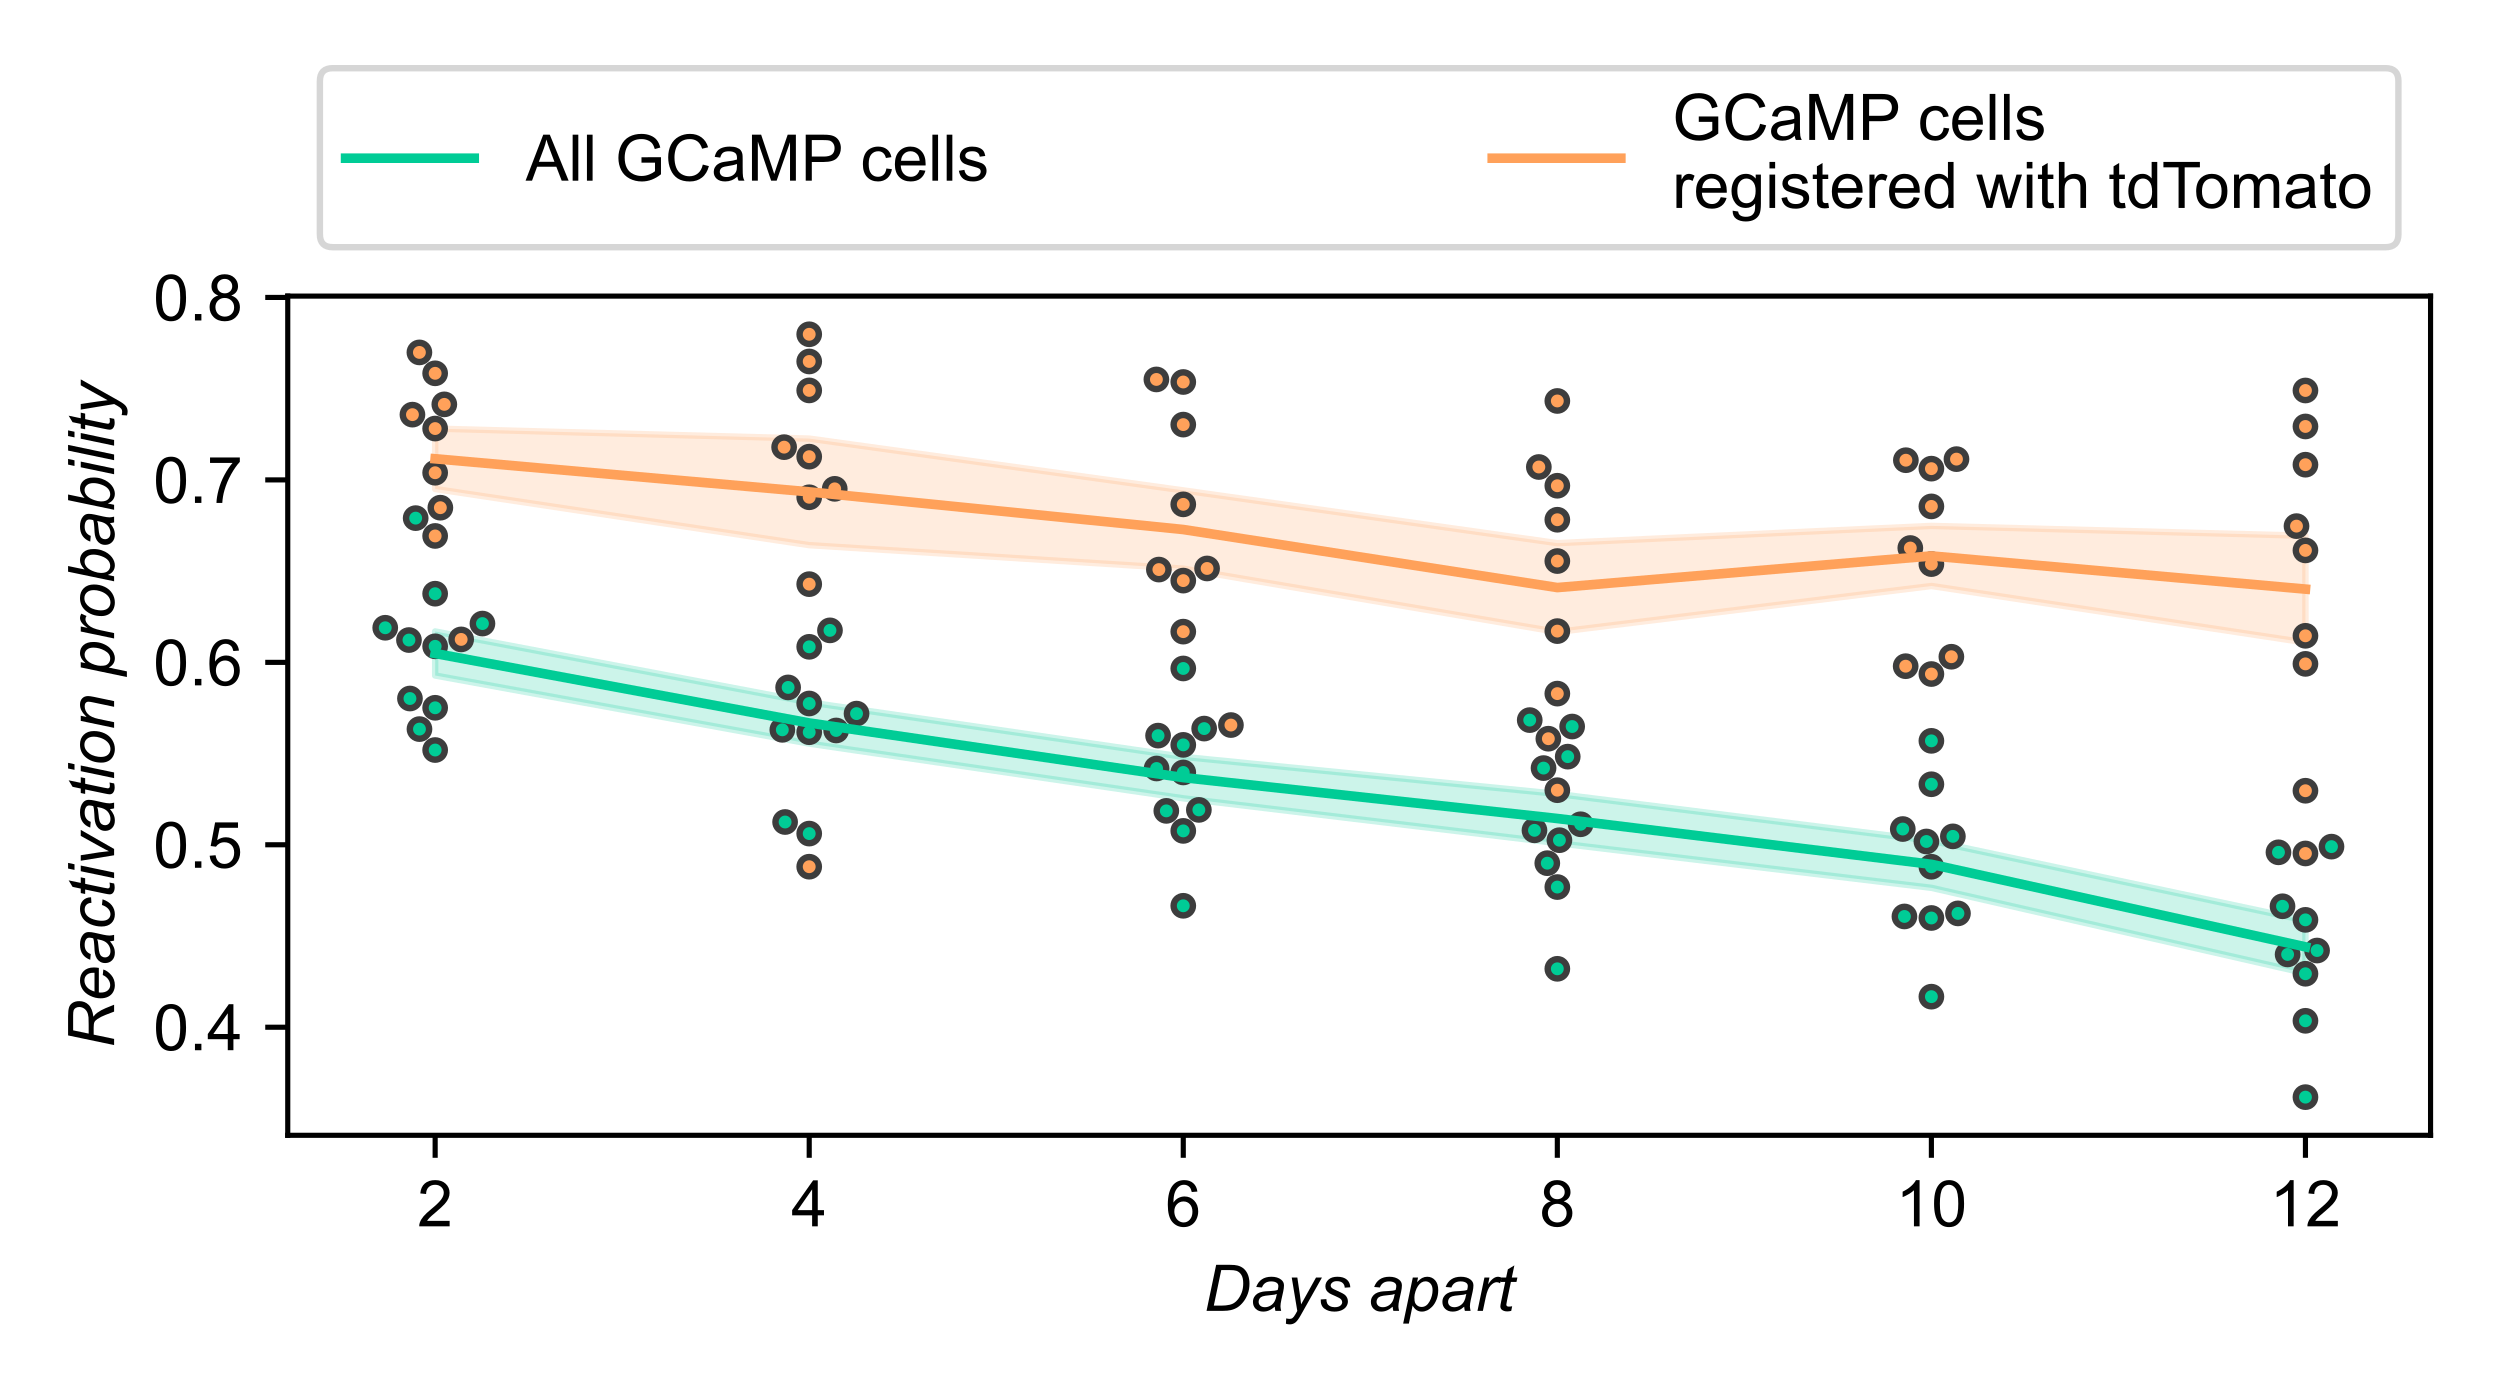 <!DOCTYPE svg PUBLIC "-//W3C//DTD SVG 1.1//EN" "http://www.w3.org/Graphics/SVG/1.1/DTD/svg11.dtd">
<!-- Created with matplotlib (https://matplotlib.org/) -->
<svg xmlns="http://www.w3.org/2000/svg" xmlns:xlink="http://www.w3.org/1999/xlink" height="216pt" version="1.1" viewBox="0 0 388.8 216" width="388.8pt">
 <defs>
  <style type="text/css">
*{stroke-linecap:butt;stroke-linejoin:round;}
  </style>
 </defs>
 <g id="figure_1">
  <g id="patch_1">
   <path d="M 0 216  L 388.8 216  L 388.8 0  L 0 0  z " style="fill:#ffffff;"/>
  </g>
  <g id="axes_1">
   <g id="patch_2">
    <path d="M 44.75 176.56  L 378 176.56  L 378 46.053  L 44.75 46.053  z " style="fill:#ffffff;"/>
   </g>
   <g id="PolyCollection_1">
    <defs>
     <path d="M 67.675 -117.795  L 67.675 -110.942  L 125.849 -100.351  L 184.022 -91.845  L 242.196 -84.879  L 300.37 -77.925  L 358.544 -64.637  L 358.544 -72.851  L 358.544 -72.851  L 300.37 -85.236  L 242.196 -92.529  L 184.022 -98.293  L 125.849 -106.771  L 67.675 -117.795  z " id="6e0f55bf" style="stroke:#00cc96;stroke-opacity:0.2;"/>
    </defs>
    <g clip-path="url(#pada225f381)">
     <use style="fill:#00cc96;fill-opacity:0.2;stroke:#00cc96;stroke-opacity:0.2;" x="0" xlink:href="#6e0f55bf" y="216"/>
    </g>
   </g>
   <g id="PolyCollection_2">
    <defs>
     <path d="M 67.675 -149.344  L 67.675 -139.954  L 125.849 -131.216  L 184.022 -127.561  L 242.196 -117.713  L 300.37 -124.867  L 358.544 -116.079  L 358.544 -132.682  L 358.544 -132.682  L 300.37 -134.213  L 242.196 -131.53  L 184.022 -139.736  L 125.849 -147.789  L 67.675 -149.344  z " id="90ccf302" style="stroke:#ffa15a;stroke-opacity:0.2;"/>
    </defs>
    <g clip-path="url(#pada225f381)">
     <use style="fill:#ffa15a;fill-opacity:0.2;stroke:#ffa15a;stroke-opacity:0.2;" x="0" xlink:href="#90ccf302" y="216"/>
    </g>
   </g>
   <g id="matplotlib.axis_1">
    <g id="xtick_1">
     <g id="line2d_1">
      <defs>
       <path d="M 0 0  L 0 3.5  " id="d041ea4b" style="stroke:#000000;stroke-width:0.8;"/>
      </defs>
      <g>
       <use style="stroke:#000000;stroke-width:0.8;" x="67.675" xlink:href="#d041ea4b" y="176.56"/>
      </g>
     </g>
     <g id="text_1">
      <!-- 2 -->
      <defs>
       <path d="M 50.344 8.453  L 50.344 0  L 3.031 0  Q 2.938 3.172 4.047 6.109  Q 5.859 10.938 9.828 15.625  Q 13.812 20.312 21.344 26.469  Q 33.016 36.031 37.109 41.625  Q 41.219 47.219 41.219 52.203  Q 41.219 57.422 37.469 61  Q 33.734 64.594 27.734 64.594  Q 21.391 64.594 17.578 60.781  Q 13.766 56.984 13.719 50.25  L 4.688 51.172  Q 5.609 61.281 11.656 66.578  Q 17.719 71.875 27.938 71.875  Q 38.234 71.875 44.234 66.156  Q 50.25 60.453 50.25 52  Q 50.25 47.703 48.484 43.547  Q 46.734 39.406 42.656 34.812  Q 38.578 30.219 29.109 22.219  Q 21.188 15.578 18.938 13.203  Q 16.703 10.844 15.234 8.453  z " id="c91b499b"/>
      </defs>
      <g transform="translate(64.894 190.718)scale(0.1 -0.1)">
       <use xlink:href="#c91b499b"/>
      </g>
     </g>
    </g>
    <g id="xtick_2">
     <g id="line2d_2">
      <g>
       <use style="stroke:#000000;stroke-width:0.8;" x="125.849" xlink:href="#d041ea4b" y="176.56"/>
      </g>
     </g>
     <g id="text_2">
      <!-- 4 -->
      <defs>
       <path d="M 32.328 0  L 32.328 17.141  L 1.266 17.141  L 1.266 25.203  L 33.938 71.578  L 41.109 71.578  L 41.109 25.203  L 50.781 25.203  L 50.781 17.141  L 41.109 17.141  L 41.109 0  z M 32.328 25.203  L 32.328 57.469  L 9.906 25.203  z " id="59bdaf9d"/>
      </defs>
      <g transform="translate(123.068 190.718)scale(0.1 -0.1)">
       <use xlink:href="#59bdaf9d"/>
      </g>
     </g>
    </g>
    <g id="xtick_3">
     <g id="line2d_3">
      <g>
       <use style="stroke:#000000;stroke-width:0.8;" x="184.022" xlink:href="#d041ea4b" y="176.56"/>
      </g>
     </g>
     <g id="text_3">
      <!-- 6 -->
      <defs>
       <path d="M 49.75 54.047  L 41.016 53.375  Q 39.844 58.547 37.703 60.891  Q 34.125 64.656 28.906 64.656  Q 24.703 64.656 21.531 62.312  Q 17.391 59.281 14.984 53.469  Q 12.594 47.656 12.5 36.922  Q 15.672 41.75 20.266 44.094  Q 24.859 46.438 29.891 46.438  Q 38.672 46.438 44.844 39.969  Q 51.031 33.5 51.031 23.25  Q 51.031 16.5 48.125 10.719  Q 45.219 4.938 40.141 1.859  Q 35.062 -1.219 28.609 -1.219  Q 17.625 -1.219 10.688 6.859  Q 3.766 14.938 3.766 33.5  Q 3.766 54.25 11.422 63.672  Q 18.109 71.875 29.438 71.875  Q 37.891 71.875 43.281 67.141  Q 48.688 62.406 49.75 54.047  z M 13.875 23.188  Q 13.875 18.656 15.797 14.5  Q 17.719 10.359 21.188 8.172  Q 24.656 6 28.469 6  Q 34.031 6 38.031 10.484  Q 42.047 14.984 42.047 22.703  Q 42.047 30.125 38.078 34.391  Q 34.125 38.672 28.125 38.672  Q 22.172 38.672 18.016 34.391  Q 13.875 30.125 13.875 23.188  z " id="6a9bf174"/>
      </defs>
      <g transform="translate(181.242 190.718)scale(0.1 -0.1)">
       <use xlink:href="#6a9bf174"/>
      </g>
     </g>
    </g>
    <g id="xtick_4">
     <g id="line2d_4">
      <g>
       <use style="stroke:#000000;stroke-width:0.8;" x="242.196" xlink:href="#d041ea4b" y="176.56"/>
      </g>
     </g>
     <g id="text_4">
      <!-- 8 -->
      <defs>
       <path d="M 17.672 38.812  Q 12.203 40.828 9.562 44.531  Q 6.938 48.25 6.938 53.422  Q 6.938 61.234 12.547 66.547  Q 18.172 71.875 27.484 71.875  Q 36.859 71.875 42.578 66.422  Q 48.297 60.984 48.297 53.172  Q 48.297 48.188 45.672 44.5  Q 43.062 40.828 37.75 38.812  Q 44.344 36.672 47.781 31.875  Q 51.219 27.094 51.219 20.453  Q 51.219 11.281 44.719 5.031  Q 38.234 -1.219 27.641 -1.219  Q 17.047 -1.219 10.547 5.047  Q 4.047 11.328 4.047 20.703  Q 4.047 27.688 7.594 32.391  Q 11.141 37.109 17.672 38.812  z M 15.922 53.719  Q 15.922 48.641 19.188 45.406  Q 22.469 42.188 27.688 42.188  Q 32.766 42.188 36.016 45.375  Q 39.266 48.578 39.266 53.219  Q 39.266 58.062 35.906 61.359  Q 32.562 64.656 27.594 64.656  Q 22.562 64.656 19.234 61.422  Q 15.922 58.203 15.922 53.719  z M 13.094 20.656  Q 13.094 16.891 14.875 13.375  Q 16.656 9.859 20.172 7.922  Q 23.688 6 27.734 6  Q 34.031 6 38.125 10.047  Q 42.234 14.109 42.234 20.359  Q 42.234 26.703 38.016 30.859  Q 33.797 35.016 27.438 35.016  Q 21.234 35.016 17.156 30.906  Q 13.094 26.812 13.094 20.656  z " id="7d558130"/>
      </defs>
      <g transform="translate(239.416 190.718)scale(0.1 -0.1)">
       <use xlink:href="#7d558130"/>
      </g>
     </g>
    </g>
    <g id="xtick_5">
     <g id="line2d_5">
      <g>
       <use style="stroke:#000000;stroke-width:0.8;" x="300.37" xlink:href="#d041ea4b" y="176.56"/>
      </g>
     </g>
     <g id="text_5">
      <!-- 10 -->
      <defs>
       <path d="M 37.25 0  L 28.469 0  L 28.469 56  Q 25.297 52.984 20.141 49.953  Q 14.984 46.922 10.891 45.406  L 10.891 53.906  Q 18.266 57.375 23.781 62.297  Q 29.297 67.234 31.594 71.875  L 37.25 71.875  z " id="ad480b89"/>
       <path d="M 4.156 35.297  Q 4.156 48 6.766 55.734  Q 9.375 63.484 14.516 67.672  Q 19.672 71.875 27.484 71.875  Q 33.25 71.875 37.594 69.547  Q 41.938 67.234 44.766 62.859  Q 47.609 58.5 49.219 52.219  Q 50.828 45.953 50.828 35.297  Q 50.828 22.703 48.234 14.969  Q 45.656 7.234 40.5 3  Q 35.359 -1.219 27.484 -1.219  Q 17.141 -1.219 11.234 6.203  Q 4.156 15.141 4.156 35.297  z M 13.188 35.297  Q 13.188 17.672 17.312 11.828  Q 21.438 6 27.484 6  Q 33.547 6 37.672 11.859  Q 41.797 17.719 41.797 35.297  Q 41.797 52.984 37.672 58.781  Q 33.547 64.594 27.391 64.594  Q 21.344 64.594 17.719 59.469  Q 13.188 52.938 13.188 35.297  z " id="81b65e5f"/>
      </defs>
      <g transform="translate(294.809 190.718)scale(0.1 -0.1)">
       <use xlink:href="#ad480b89"/>
       <use x="55.615" xlink:href="#81b65e5f"/>
      </g>
     </g>
    </g>
    <g id="xtick_6">
     <g id="line2d_6">
      <g>
       <use style="stroke:#000000;stroke-width:0.8;" x="358.544" xlink:href="#d041ea4b" y="176.56"/>
      </g>
     </g>
     <g id="text_6">
      <!-- 12 -->
      <g transform="translate(352.983 190.718)scale(0.1 -0.1)">
       <use xlink:href="#ad480b89"/>
       <use x="55.615" xlink:href="#c91b499b"/>
      </g>
     </g>
    </g>
    <g id="text_7">
     <!-- Days apart -->
     <defs>
      <path d="M 4.438 0  L 19.391 71.578  L 40.969 71.578  Q 48.734 71.578 52.828 70.453  Q 58.688 68.953 62.844 65.062  Q 67 61.188 69.094 55.375  Q 71.188 49.562 71.188 42.328  Q 71.188 33.688 68.578 26.578  Q 65.969 19.484 61.734 14.078  Q 57.516 8.688 52.906 5.641  Q 48.297 2.594 42 1.125  Q 37.203 0 30.219 0  z M 15.719 8.109  L 27.047 8.109  Q 34.719 8.109 40.672 9.516  Q 44.391 10.406 47.016 12.109  Q 50.484 14.312 53.328 17.922  Q 57.031 22.703 59.25 28.828  Q 61.469 34.969 61.469 42.781  Q 61.469 51.469 58.438 56.125  Q 55.422 60.797 50.734 62.312  Q 47.266 63.422 39.938 63.422  L 27.297 63.422  z " id="4f7ab99f"/>
      <path d="M 38.281 6.453  Q 33.688 2.484 29.438 0.656  Q 25.203 -1.172 20.359 -1.172  Q 13.188 -1.172 8.781 3.047  Q 4.391 7.281 4.391 13.875  Q 4.391 18.219 6.359 21.562  Q 8.344 24.906 11.609 26.922  Q 14.891 28.953 19.625 29.828  Q 22.609 30.422 30.938 30.766  Q 39.266 31.109 42.875 32.516  Q 43.891 36.141 43.891 38.531  Q 43.891 41.609 41.656 43.359  Q 38.578 45.797 32.672 45.797  Q 27.094 45.797 23.547 43.328  Q 20.016 40.875 18.406 36.328  L 9.469 37.109  Q 12.203 44.828 18.141 48.922  Q 24.078 53.031 33.109 53.031  Q 42.719 53.031 48.344 48.438  Q 52.641 45.016 52.641 39.547  Q 52.641 35.406 51.422 29.938  L 48.531 17.047  Q 47.172 10.891 47.172 7.031  Q 47.172 4.594 48.25 0  L 39.312 0  Q 38.578 2.547 38.281 6.453  z M 41.547 26.266  Q 39.703 25.531 37.578 25.141  Q 35.453 24.75 30.469 24.312  Q 22.75 23.641 19.578 22.578  Q 16.406 21.531 14.797 19.234  Q 13.188 16.938 13.188 14.156  Q 13.188 10.453 15.75 8.062  Q 18.312 5.672 23.047 5.672  Q 27.438 5.672 31.484 7.984  Q 35.547 10.297 37.891 14.453  Q 40.234 18.609 41.547 26.266  z " id="60b7a6a8"/>
      <path d="M 0 -20.016  L 0.531 -11.719  Q 3.266 -12.5 5.859 -12.5  Q 8.547 -12.5 10.203 -11.281  Q 12.359 -9.672 14.891 -5.219  L 17.719 -0.141  L 9.078 51.859  L 17.781 51.859  L 21.688 25.641  Q 22.859 17.875 23.688 10.109  L 46.875 51.859  L 56.109 51.859  L 23.047 -6.891  Q 18.266 -15.484 14.547 -18.266  Q 10.844 -21.047 6 -21.047  Q 2.938 -21.047 0 -20.016  z " id="3f0b69bf"/>
      <path d="M 4.156 17.719  L 12.984 18.266  Q 12.984 14.453 14.156 11.766  Q 15.328 9.078 18.469 7.375  Q 21.625 5.672 25.828 5.672  Q 31.688 5.672 34.609 8.016  Q 37.547 10.359 37.547 13.531  Q 37.547 15.828 35.797 17.875  Q 33.984 19.922 26.969 22.922  Q 19.969 25.922 18.016 27.156  Q 14.75 29.156 13.078 31.859  Q 11.422 34.578 11.422 38.094  Q 11.422 44.234 16.297 48.625  Q 21.188 53.031 29.984 53.031  Q 39.75 53.031 44.844 48.516  Q 49.953 44 50.141 36.625  L 41.5 36.031  Q 41.312 40.719 38.188 43.453  Q 35.062 46.188 29.344 46.188  Q 24.75 46.188 22.203 44.094  Q 19.672 42 19.672 39.547  Q 19.672 37.109 21.875 35.25  Q 23.344 33.984 29.438 31.344  Q 39.594 26.953 42.234 24.422  Q 46.438 20.359 46.438 14.547  Q 46.438 10.688 44.062 6.969  Q 41.703 3.266 36.844 1.047  Q 31.984 -1.172 25.391 -1.172  Q 16.406 -1.172 10.109 3.266  Q 3.812 7.719 4.156 17.719  z " id="9ba970ad"/>
      <path id="b33a6a78"/>
      <path d="M -1.031 -19.875  L 13.969 51.859  L 22.125 51.859  L 20.609 44.625  Q 25.141 49.359 28.734 51.188  Q 32.328 53.031 36.328 53.031  Q 43.75 53.031 48.625 47.625  Q 53.516 42.234 53.516 32.172  Q 53.516 24.078 50.828 17.406  Q 48.141 10.75 44.234 6.688  Q 40.328 2.641 36.328 0.734  Q 32.328 -1.172 28.125 -1.172  Q 18.797 -1.172 13.672 8.297  L 7.812 -19.875  z M 16.453 21.188  Q 16.453 15.375 17.281 13.141  Q 18.5 9.969 21.281 8.016  Q 24.078 6.062 27.734 6.062  Q 35.359 6.062 40.047 14.625  Q 44.734 23.188 44.734 32.125  Q 44.734 38.719 41.578 42.312  Q 38.422 45.906 33.734 45.906  Q 30.375 45.906 27.484 44.109  Q 24.609 42.328 22.141 38.781  Q 19.672 35.25 18.062 30.125  Q 16.453 25 16.453 21.188  z " id="7d359d5d"/>
      <path d="M 3.328 0  L 14.156 51.859  L 21.969 51.859  L 19.781 41.266  Q 23.781 47.266 27.609 50.141  Q 31.453 53.031 35.453 53.031  Q 38.094 53.031 41.938 51.125  L 38.328 42.922  Q 36.031 44.578 33.297 44.578  Q 28.656 44.578 23.766 39.406  Q 18.891 34.234 16.109 20.797  L 11.719 0  z " id="e3731dda"/>
      <path d="M 23.969 7.172  L 22.516 -0.047  Q 19.344 -0.875 16.359 -0.875  Q 11.078 -0.875 7.953 1.703  Q 5.609 3.656 5.609 7.031  Q 5.609 8.734 6.891 14.891  L 13.188 45.016  L 6.203 45.016  L 7.625 51.859  L 14.594 51.859  L 17.281 64.594  L 27.391 70.703  L 23.438 51.859  L 32.125 51.859  L 30.672 45.016  L 22.016 45.016  L 16.016 16.359  Q 14.891 10.891 14.891 9.812  Q 14.891 8.25 15.797 7.422  Q 16.703 6.594 18.75 6.594  Q 21.688 6.594 23.969 7.172  z " id="01030cf4"/>
     </defs>
     <g transform="translate(187.199 203.863)scale(0.1 -0.1)">
      <use xlink:href="#4f7ab99f"/>
      <use x="72.217" xlink:href="#60b7a6a8"/>
      <use x="127.832" xlink:href="#3f0b69bf"/>
      <use x="177.832" xlink:href="#9ba970ad"/>
      <use x="227.832" xlink:href="#b33a6a78"/>
      <use x="255.615" xlink:href="#60b7a6a8"/>
      <use x="311.23" xlink:href="#7d359d5d"/>
      <use x="366.846" xlink:href="#60b7a6a8"/>
      <use x="422.461" xlink:href="#e3731dda"/>
      <use x="455.762" xlink:href="#01030cf4"/>
     </g>
    </g>
   </g>
   <g id="matplotlib.axis_2">
    <g id="ytick_1">
     <g id="line2d_7">
      <defs>
       <path d="M 0 0  L -3.5 0  " id="70f9d1fc" style="stroke:#000000;stroke-width:0.8;"/>
      </defs>
      <g>
       <use style="stroke:#000000;stroke-width:0.8;" x="44.75" xlink:href="#70f9d1fc" y="159.752"/>
      </g>
     </g>
     <g id="text_8">
      <!-- 0.4 -->
      <defs>
       <path d="M 9.078 0  L 9.078 10.016  L 19.094 10.016  L 19.094 0  z " id="1177b85d"/>
      </defs>
      <g transform="translate(23.85 163.331)scale(0.1 -0.1)">
       <use xlink:href="#81b65e5f"/>
       <use x="55.615" xlink:href="#1177b85d"/>
       <use x="83.398" xlink:href="#59bdaf9d"/>
      </g>
     </g>
    </g>
    <g id="ytick_2">
     <g id="line2d_8">
      <g>
       <use style="stroke:#000000;stroke-width:0.8;" x="44.75" xlink:href="#70f9d1fc" y="131.379"/>
      </g>
     </g>
     <g id="text_9">
      <!-- 0.5 -->
      <defs>
       <path d="M 4.156 18.75  L 13.375 19.531  Q 14.406 12.797 18.141 9.391  Q 21.875 6 27.156 6  Q 33.5 6 37.891 10.781  Q 42.281 15.578 42.281 23.484  Q 42.281 31 38.062 35.344  Q 33.844 39.703 27 39.703  Q 22.75 39.703 19.328 37.766  Q 15.922 35.844 13.969 32.766  L 5.719 33.844  L 12.641 70.609  L 48.25 70.609  L 48.25 62.203  L 19.672 62.203  L 15.828 42.969  Q 22.266 47.469 29.344 47.469  Q 38.719 47.469 45.156 40.969  Q 51.609 34.469 51.609 24.266  Q 51.609 14.547 45.953 7.469  Q 39.062 -1.219 27.156 -1.219  Q 17.391 -1.219 11.203 4.25  Q 5.031 9.719 4.156 18.75  z " id="9ecc2163"/>
      </defs>
      <g transform="translate(23.85 134.958)scale(0.1 -0.1)">
       <use xlink:href="#81b65e5f"/>
       <use x="55.615" xlink:href="#1177b85d"/>
       <use x="83.398" xlink:href="#9ecc2163"/>
      </g>
     </g>
    </g>
    <g id="ytick_3">
     <g id="line2d_9">
      <g>
       <use style="stroke:#000000;stroke-width:0.8;" x="44.75" xlink:href="#70f9d1fc" y="103.007"/>
      </g>
     </g>
     <g id="text_10">
      <!-- 0.6 -->
      <g transform="translate(23.85 106.586)scale(0.1 -0.1)">
       <use xlink:href="#81b65e5f"/>
       <use x="55.615" xlink:href="#1177b85d"/>
       <use x="83.398" xlink:href="#6a9bf174"/>
      </g>
     </g>
    </g>
    <g id="ytick_4">
     <g id="line2d_10">
      <g>
       <use style="stroke:#000000;stroke-width:0.8;" x="44.75" xlink:href="#70f9d1fc" y="74.634"/>
      </g>
     </g>
     <g id="text_11">
      <!-- 0.7 -->
      <defs>
       <path d="M 4.734 62.203  L 4.734 70.656  L 51.078 70.656  L 51.078 63.812  Q 44.234 56.547 37.516 44.484  Q 30.812 32.422 27.156 19.672  Q 24.516 10.688 23.781 0  L 14.75 0  Q 14.891 8.453 18.062 20.406  Q 21.234 32.375 27.172 43.484  Q 33.109 54.594 39.797 62.203  z " id="57eeb41f"/>
      </defs>
      <g transform="translate(23.85 78.213)scale(0.1 -0.1)">
       <use xlink:href="#81b65e5f"/>
       <use x="55.615" xlink:href="#1177b85d"/>
       <use x="83.398" xlink:href="#57eeb41f"/>
      </g>
     </g>
    </g>
    <g id="ytick_5">
     <g id="line2d_11">
      <g>
       <use style="stroke:#000000;stroke-width:0.8;" x="44.75" xlink:href="#70f9d1fc" y="46.261"/>
      </g>
     </g>
     <g id="text_12">
      <!-- 0.8 -->
      <g transform="translate(23.85 49.84)scale(0.1 -0.1)">
       <use xlink:href="#81b65e5f"/>
       <use x="55.615" xlink:href="#1177b85d"/>
       <use x="83.398" xlink:href="#7d558130"/>
      </g>
     </g>
    </g>
    <g id="text_13">
     <!-- Reactivation probability -->
     <defs>
      <path d="M 4.688 0  L 19.672 71.578  L 49.703 71.578  Q 58.594 71.578 63.188 70.094  Q 67.781 68.609 70.391 64.5  Q 73 60.406 73 54.156  Q 73 45.406 67.281 39.641  Q 61.578 33.891 48.828 32.172  Q 52.734 29.297 54.734 26.516  Q 59.234 20.219 61.969 13.484  L 67.438 0  L 56.734 0  L 51.609 13.328  Q 48.828 20.562 45.266 25.828  Q 42.828 29.5 40.281 30.641  Q 37.75 31.781 32.031 31.781  L 20.906 31.781  L 14.266 0  z M 22.516 39.547  L 35.75 39.547  Q 44.922 39.547 47.703 39.797  Q 53.125 40.328 56.594 42.234  Q 60.062 44.141 61.969 47.359  Q 63.875 50.594 63.875 54.297  Q 63.875 57.422 62.453 59.734  Q 61.031 62.062 58.734 62.891  Q 56.453 63.719 50.922 63.719  L 27.594 63.719  z " id="0d16e692"/>
      <path d="M 41.406 17.625  L 50 16.75  Q 48.141 10.359 41.469 4.594  Q 34.812 -1.172 25.594 -1.172  Q 19.828 -1.172 15.016 1.484  Q 10.203 4.156 7.688 9.234  Q 5.172 14.312 5.172 20.797  Q 5.172 29.297 9.094 37.281  Q 13.031 45.266 19.281 49.141  Q 25.531 53.031 32.812 53.031  Q 42.094 53.031 47.625 47.266  Q 53.172 41.5 53.172 31.547  Q 53.172 27.734 52.484 23.734  L 14.312 23.734  Q 14.109 22.219 14.109 21  Q 14.109 13.719 17.453 9.891  Q 20.797 6.062 25.641 6.062  Q 30.172 6.062 34.562 9.031  Q 38.969 12.016 41.406 17.625  z M 15.719 30.469  L 44.828 30.469  Q 44.875 31.844 44.875 32.422  Q 44.875 39.062 41.547 42.594  Q 38.234 46.141 33.016 46.141  Q 27.344 46.141 22.672 42.234  Q 18.016 38.328 15.719 30.469  z " id="18f67ed3"/>
      <path d="M 39.109 18.891  L 47.953 17.969  Q 44.625 8.25 38.5 3.531  Q 32.375 -1.172 24.562 -1.172  Q 16.109 -1.172 10.859 4.297  Q 5.609 9.766 5.609 19.578  Q 5.609 28.078 8.984 36.281  Q 12.359 44.484 18.625 48.75  Q 24.906 53.031 32.953 53.031  Q 41.312 53.031 46.188 48.312  Q 51.078 43.609 51.078 35.844  L 42.391 35.25  Q 42.328 40.188 39.516 42.969  Q 36.719 45.75 32.125 45.75  Q 26.812 45.75 22.906 42.375  Q 19 39.016 16.766 32.156  Q 14.547 25.297 14.547 18.953  Q 14.547 12.312 17.469 8.984  Q 20.406 5.672 24.703 5.672  Q 29 5.672 32.922 8.938  Q 36.859 12.203 39.109 18.891  z " id="8878bbb9"/>
      <path d="M 15.875 61.578  L 17.969 71.578  L 26.766 71.578  L 24.656 61.578  z M 2.984 0  L 13.812 51.859  L 22.656 51.859  L 11.812 0  z " id="df114d74"/>
      <path d="M 16.406 0  L 7.906 51.859  L 16.5 51.859  L 20.953 23.297  Q 21.688 18.609 22.75 8.016  Q 25.297 13.531 29.25 20.656  L 46.578 51.859  L 55.906 51.859  L 26.219 0  z " id="180295a5"/>
      <path d="M 4.891 19.672  Q 4.891 34.859 13.812 44.828  Q 21.188 53.031 33.156 53.031  Q 42.531 53.031 48.266 47.172  Q 54 41.312 54 31.344  Q 54 22.406 50.391 14.719  Q 46.781 7.031 40.109 2.922  Q 33.453 -1.172 26.078 -1.172  Q 20.016 -1.172 15.062 1.406  Q 10.109 4 7.5 8.734  Q 4.891 13.484 4.891 19.672  z M 13.719 20.562  Q 13.719 13.234 17.234 9.453  Q 20.75 5.672 26.172 5.672  Q 29 5.672 31.781 6.812  Q 34.578 7.953 36.969 10.297  Q 39.359 12.641 41.031 15.641  Q 42.719 18.656 43.75 22.125  Q 45.266 26.953 45.266 31.391  Q 45.266 38.422 41.719 42.297  Q 38.188 46.188 32.812 46.188  Q 28.656 46.188 25.234 44.203  Q 21.828 42.234 19.062 38.422  Q 16.312 34.625 15.016 29.562  Q 13.719 24.516 13.719 20.562  z " id="bb2620e0"/>
      <path d="M 3.328 0  L 14.156 51.859  L 22.172 51.859  L 20.266 42.828  Q 25.484 48.141 30.031 50.578  Q 34.578 53.031 39.312 53.031  Q 45.609 53.031 49.188 49.609  Q 52.781 46.188 52.781 40.484  Q 52.781 37.594 51.516 31.391  L 44.922 0  L 36.078 0  L 42.969 32.859  Q 44 37.641 44 39.938  Q 44 42.531 42.219 44.141  Q 40.438 45.75 37.062 45.75  Q 30.281 45.75 24.969 40.859  Q 19.672 35.984 17.188 24.125  L 12.156 0  z " id="5427bab3"/>
      <path d="M 3.328 0  L 18.266 71.578  L 27.094 71.578  L 21.781 46  Q 25.984 49.859 29.391 51.438  Q 32.812 53.031 36.531 53.031  Q 43.797 53.031 48.656 47.609  Q 53.516 42.188 53.516 31.844  Q 53.516 24.953 51.562 19.234  Q 49.609 13.531 46.719 9.641  Q 43.844 5.766 40.766 3.438  Q 37.703 1.125 34.469 -0.016  Q 31.25 -1.172 28.266 -1.172  Q 23.141 -1.172 19.234 1.531  Q 15.328 4.25 13.141 9.812  L 11.078 0  z M 16.406 21.297  L 16.359 19.625  Q 16.359 12.984 19.531 9.516  Q 22.703 6.062 27.438 6.062  Q 32.078 6.062 35.953 9.297  Q 39.844 12.547 42.328 19.422  Q 44.828 26.312 44.828 32.125  Q 44.828 38.672 41.672 42.281  Q 38.531 45.906 33.891 45.906  Q 29.109 45.906 25.094 42.219  Q 21.094 38.531 18.406 30.859  Q 16.406 25.141 16.406 21.297  z " id="d4bb29b8"/>
      <path d="M 2.641 0  L 17.578 71.578  L 26.422 71.578  L 11.469 0  z " id="9da97d6f"/>
     </defs>
     <g transform="translate(17.745 162.998)rotate(-90)scale(0.1 -0.1)">
      <use xlink:href="#0d16e692"/>
      <use x="72.217" xlink:href="#18f67ed3"/>
      <use x="127.832" xlink:href="#60b7a6a8"/>
      <use x="183.447" xlink:href="#8878bbb9"/>
      <use x="233.447" xlink:href="#01030cf4"/>
      <use x="261.23" xlink:href="#df114d74"/>
      <use x="283.447" xlink:href="#180295a5"/>
      <use x="333.447" xlink:href="#60b7a6a8"/>
      <use x="389.062" xlink:href="#01030cf4"/>
      <use x="416.846" xlink:href="#df114d74"/>
      <use x="439.062" xlink:href="#bb2620e0"/>
      <use x="494.678" xlink:href="#5427bab3"/>
      <use x="550.293" xlink:href="#b33a6a78"/>
      <use x="578.076" xlink:href="#7d359d5d"/>
      <use x="633.691" xlink:href="#e3731dda"/>
      <use x="666.992" xlink:href="#bb2620e0"/>
      <use x="722.607" xlink:href="#d4bb29b8"/>
      <use x="778.223" xlink:href="#60b7a6a8"/>
      <use x="833.838" xlink:href="#d4bb29b8"/>
      <use x="889.453" xlink:href="#df114d74"/>
      <use x="911.67" xlink:href="#9da97d6f"/>
      <use x="933.887" xlink:href="#df114d74"/>
      <use x="956.104" xlink:href="#01030cf4"/>
      <use x="983.887" xlink:href="#3f0b69bf"/>
     </g>
    </g>
   </g>
   <g id="line2d_12"/>
   <g id="line2d_13"/>
   <g id="patch_3">
    <path d="M 44.75 176.56  L 44.75 46.053  " style="fill:none;stroke:#000000;stroke-linecap:square;stroke-linejoin:miter;stroke-width:0.8;"/>
   </g>
   <g id="patch_4">
    <path d="M 378 176.56  L 378 46.053  " style="fill:none;stroke:#000000;stroke-linecap:square;stroke-linejoin:miter;stroke-width:0.8;"/>
   </g>
   <g id="patch_5">
    <path d="M 44.75 176.56  L 378 176.56  " style="fill:none;stroke:#000000;stroke-linecap:square;stroke-linejoin:miter;stroke-width:0.8;"/>
   </g>
   <g id="patch_6">
    <path d="M 44.75 46.053  L 378 46.053  " style="fill:none;stroke:#000000;stroke-linecap:square;stroke-linejoin:miter;stroke-width:0.8;"/>
   </g>
   <g id="PathCollection_1">
    <defs>
     <path d="M 0 1.5  C 0.398 1.5 0.779 1.342 1.061 1.061  C 1.342 0.779 1.5 0.398 1.5 0  C 1.5 -0.398 1.342 -0.779 1.061 -1.061  C 0.779 -1.342 0.398 -1.5 0 -1.5  C -0.398 -1.5 -0.779 -1.342 -1.061 -1.061  C -1.342 -0.779 -1.5 -0.398 -1.5 0  C -1.5 0.398 -1.342 0.779 -1.061 1.061  C -0.779 1.342 -0.398 1.5 0 1.5  z " id="654cc68e"/>
    </defs>
    <g clip-path="url(#pada225f381)">
     <use style="fill:#00cc96;stroke:#3d3d3d;" x="75.03" xlink:href="#654cc68e" y="96.978"/>
    </g>
    <g clip-path="url(#pada225f381)">
     <use style="fill:#00cc96;stroke:#3d3d3d;" x="64.645" xlink:href="#654cc68e" y="80.58"/>
    </g>
    <g clip-path="url(#pada225f381)">
     <use style="fill:#00cc96;stroke:#3d3d3d;" x="63.602" xlink:href="#654cc68e" y="99.54"/>
    </g>
    <g clip-path="url(#pada225f381)">
     <use style="fill:#00cc96;stroke:#3d3d3d;" x="67.675" xlink:href="#654cc68e" y="110.074"/>
    </g>
    <g clip-path="url(#pada225f381)">
     <use style="fill:#00cc96;stroke:#3d3d3d;" x="65.236" xlink:href="#654cc68e" y="113.389"/>
    </g>
    <g clip-path="url(#pada225f381)">
     <use style="fill:#00cc96;stroke:#3d3d3d;" x="67.675" xlink:href="#654cc68e" y="116.645"/>
    </g>
    <g clip-path="url(#pada225f381)">
     <use style="fill:#00cc96;stroke:#3d3d3d;" x="63.756" xlink:href="#654cc68e" y="108.634"/>
    </g>
    <g clip-path="url(#pada225f381)">
     <use style="fill:#00cc96;stroke:#3d3d3d;" x="67.675" xlink:href="#654cc68e" y="92.332"/>
    </g>
    <g clip-path="url(#pada225f381)">
     <use style="fill:#00cc96;stroke:#3d3d3d;" x="67.675" xlink:href="#654cc68e" y="100.515"/>
    </g>
    <g clip-path="url(#pada225f381)">
     <use style="fill:#00cc96;stroke:#3d3d3d;" x="59.912" xlink:href="#654cc68e" y="97.629"/>
    </g>
    <g clip-path="url(#pada225f381)">
     <use style="fill:#ffa15a;stroke:#3d3d3d;" x="67.675" xlink:href="#654cc68e" y="66.65"/>
    </g>
    <g clip-path="url(#pada225f381)">
     <use style="fill:#ffa15a;stroke:#3d3d3d;" x="67.675" xlink:href="#654cc68e" y="83.35"/>
    </g>
    <g clip-path="url(#pada225f381)">
     <use style="fill:#ffa15a;stroke:#3d3d3d;" x="65.226" xlink:href="#654cc68e" y="54.807"/>
    </g>
    <g clip-path="url(#pada225f381)">
     <use style="fill:#ffa15a;stroke:#3d3d3d;" x="69.1" xlink:href="#654cc68e" y="62.887"/>
    </g>
    <g clip-path="url(#pada225f381)">
     <use style="fill:#ffa15a;stroke:#3d3d3d;" x="67.675" xlink:href="#654cc68e" y="73.521"/>
    </g>
    <g clip-path="url(#pada225f381)">
     <use style="fill:#ffa15a;stroke:#3d3d3d;" x="68.484" xlink:href="#654cc68e" y="78.957"/>
    </g>
    <g clip-path="url(#pada225f381)">
     <use style="fill:#ffa15a;stroke:#3d3d3d;" x="71.721" xlink:href="#654cc68e" y="99.442"/>
    </g>
    <g clip-path="url(#pada225f381)">
     <use style="fill:#ffa15a;stroke:#3d3d3d;" x="64.143" xlink:href="#654cc68e" y="64.485"/>
    </g>
    <g clip-path="url(#pada225f381)">
     <use style="fill:#ffa15a;stroke:#3d3d3d;" x="67.675" xlink:href="#654cc68e" y="58.057"/>
    </g>
   </g>
   <g id="PathCollection_2">
    <defs>
     <path d="M 0 1.5  C 0.398 1.5 0.779 1.342 1.061 1.061  C 1.342 0.779 1.5 0.398 1.5 0  C 1.5 -0.398 1.342 -0.779 1.061 -1.061  C 0.779 -1.342 0.398 -1.5 0 -1.5  C -0.398 -1.5 -0.779 -1.342 -1.061 -1.061  C -1.342 -0.779 -1.5 -0.398 -1.5 0  C -1.5 0.398 -1.342 0.779 -1.061 1.061  C -0.779 1.342 -0.398 1.5 0 1.5  z " id="43516a38"/>
    </defs>
    <g clip-path="url(#pada225f381)">
     <use style="fill:#00cc96;stroke:#3d3d3d;" x="125.849" xlink:href="#43516a38" y="113.877"/>
    </g>
    <g clip-path="url(#pada225f381)">
     <use style="fill:#00cc96;stroke:#3d3d3d;" x="129.077" xlink:href="#43516a38" y="98.035"/>
    </g>
    <g clip-path="url(#pada225f381)">
     <use style="fill:#00cc96;stroke:#3d3d3d;" x="133.209" xlink:href="#43516a38" y="110.981"/>
    </g>
    <g clip-path="url(#pada225f381)">
     <use style="fill:#00cc96;stroke:#3d3d3d;" x="121.667" xlink:href="#43516a38" y="113.503"/>
    </g>
    <g clip-path="url(#pada225f381)">
     <use style="fill:#00cc96;stroke:#3d3d3d;" x="125.849" xlink:href="#43516a38" y="129.64"/>
    </g>
    <g clip-path="url(#pada225f381)">
     <use style="fill:#00cc96;stroke:#3d3d3d;" x="122.099" xlink:href="#43516a38" y="127.839"/>
    </g>
    <g clip-path="url(#pada225f381)">
     <use style="fill:#00cc96;stroke:#3d3d3d;" x="130.039" xlink:href="#43516a38" y="113.604"/>
    </g>
    <g clip-path="url(#pada225f381)">
     <use style="fill:#00cc96;stroke:#3d3d3d;" x="125.849" xlink:href="#43516a38" y="100.593"/>
    </g>
    <g clip-path="url(#pada225f381)">
     <use style="fill:#00cc96;stroke:#3d3d3d;" x="125.849" xlink:href="#43516a38" y="109.407"/>
    </g>
    <g clip-path="url(#pada225f381)">
     <use style="fill:#00cc96;stroke:#3d3d3d;" x="122.569" xlink:href="#43516a38" y="106.908"/>
    </g>
    <g clip-path="url(#pada225f381)">
     <use style="fill:#ffa15a;stroke:#3d3d3d;" x="129.816" xlink:href="#43516a38" y="76.023"/>
    </g>
    <g clip-path="url(#pada225f381)">
     <use style="fill:#ffa15a;stroke:#3d3d3d;" x="125.849" xlink:href="#43516a38" y="134.79"/>
    </g>
    <g clip-path="url(#pada225f381)">
     <use style="fill:#ffa15a;stroke:#3d3d3d;" x="125.849" xlink:href="#43516a38" y="51.986"/>
    </g>
    <g clip-path="url(#pada225f381)">
     <use style="fill:#ffa15a;stroke:#3d3d3d;" x="125.849" xlink:href="#43516a38" y="60.717"/>
    </g>
    <g clip-path="url(#pada225f381)">
     <use style="fill:#ffa15a;stroke:#3d3d3d;" x="125.849" xlink:href="#43516a38" y="71.021"/>
    </g>
    <g clip-path="url(#pada225f381)">
     <use style="fill:#ffa15a;stroke:#3d3d3d;" x="125.849" xlink:href="#43516a38" y="77.336"/>
    </g>
    <g clip-path="url(#pada225f381)">
     <use style="fill:#ffa15a;stroke:#3d3d3d;" x="125.849" xlink:href="#43516a38" y="90.847"/>
    </g>
    <g clip-path="url(#pada225f381)">
     <use style="fill:#ffa15a;stroke:#3d3d3d;" x="121.947" xlink:href="#43516a38" y="69.541"/>
    </g>
    <g clip-path="url(#pada225f381)">
     <use style="fill:#ffa15a;stroke:#3d3d3d;" x="125.849" xlink:href="#43516a38" y="56.216"/>
    </g>
   </g>
   <g id="PathCollection_3">
    <defs>
     <path d="M 0 1.5  C 0.398 1.5 0.779 1.342 1.061 1.061  C 1.342 0.779 1.5 0.398 1.5 0  C 1.5 -0.398 1.342 -0.779 1.061 -1.061  C 0.779 -1.342 0.398 -1.5 0 -1.5  C -0.398 -1.5 -0.779 -1.342 -1.061 -1.061  C -1.342 -0.779 -1.5 -0.398 -1.5 0  C -1.5 0.398 -1.342 0.779 -1.061 1.061  C -0.779 1.342 -0.398 1.5 0 1.5  z " id="82d5fdeb"/>
    </defs>
    <g clip-path="url(#pada225f381)">
     <use style="fill:#00cc96;stroke:#3d3d3d;" x="186.446" xlink:href="#82d5fdeb" y="125.954"/>
    </g>
    <g clip-path="url(#pada225f381)">
     <use style="fill:#00cc96;stroke:#3d3d3d;" x="184.022" xlink:href="#82d5fdeb" y="103.96"/>
    </g>
    <g clip-path="url(#pada225f381)">
     <use style="fill:#00cc96;stroke:#3d3d3d;" x="180.104" xlink:href="#82d5fdeb" y="114.403"/>
    </g>
    <g clip-path="url(#pada225f381)">
     <use style="fill:#00cc96;stroke:#3d3d3d;" x="181.386" xlink:href="#82d5fdeb" y="126.107"/>
    </g>
    <g clip-path="url(#pada225f381)">
     <use style="fill:#00cc96;stroke:#3d3d3d;" x="184.022" xlink:href="#82d5fdeb" y="140.868"/>
    </g>
    <g clip-path="url(#pada225f381)">
     <use style="fill:#00cc96;stroke:#3d3d3d;" x="184.022" xlink:href="#82d5fdeb" y="129.221"/>
    </g>
    <g clip-path="url(#pada225f381)">
     <use style="fill:#00cc96;stroke:#3d3d3d;" x="179.872" xlink:href="#82d5fdeb" y="119.516"/>
    </g>
    <g clip-path="url(#pada225f381)">
     <use style="fill:#00cc96;stroke:#3d3d3d;" x="184.022" xlink:href="#82d5fdeb" y="120.132"/>
    </g>
    <g clip-path="url(#pada225f381)">
     <use style="fill:#00cc96;stroke:#3d3d3d;" x="187.273" xlink:href="#82d5fdeb" y="113.309"/>
    </g>
    <g clip-path="url(#pada225f381)">
     <use style="fill:#00cc96;stroke:#3d3d3d;" x="184.022" xlink:href="#82d5fdeb" y="115.842"/>
    </g>
    <g clip-path="url(#pada225f381)">
     <use style="fill:#ffa15a;stroke:#3d3d3d;" x="180.229" xlink:href="#82d5fdeb" y="88.58"/>
    </g>
    <g clip-path="url(#pada225f381)">
     <use style="fill:#ffa15a;stroke:#3d3d3d;" x="191.433" xlink:href="#82d5fdeb" y="112.76"/>
    </g>
    <g clip-path="url(#pada225f381)">
     <use style="fill:#ffa15a;stroke:#3d3d3d;" x="179.843" xlink:href="#82d5fdeb" y="59.01"/>
    </g>
    <g clip-path="url(#pada225f381)">
     <use style="fill:#ffa15a;stroke:#3d3d3d;" x="184.022" xlink:href="#82d5fdeb" y="66.035"/>
    </g>
    <g clip-path="url(#pada225f381)">
     <use style="fill:#ffa15a;stroke:#3d3d3d;" x="184.022" xlink:href="#82d5fdeb" y="90.296"/>
    </g>
    <g clip-path="url(#pada225f381)">
     <use style="fill:#ffa15a;stroke:#3d3d3d;" x="184.022" xlink:href="#82d5fdeb" y="98.232"/>
    </g>
    <g clip-path="url(#pada225f381)">
     <use style="fill:#ffa15a;stroke:#3d3d3d;" x="187.725" xlink:href="#82d5fdeb" y="88.408"/>
    </g>
    <g clip-path="url(#pada225f381)">
     <use style="fill:#ffa15a;stroke:#3d3d3d;" x="184.022" xlink:href="#82d5fdeb" y="78.437"/>
    </g>
    <g clip-path="url(#pada225f381)">
     <use style="fill:#ffa15a;stroke:#3d3d3d;" x="184.022" xlink:href="#82d5fdeb" y="59.408"/>
    </g>
   </g>
   <g id="PathCollection_4">
    <defs>
     <path d="M 0 1.5  C 0.398 1.5 0.779 1.342 1.061 1.061  C 1.342 0.779 1.5 0.398 1.5 0  C 1.5 -0.398 1.342 -0.779 1.061 -1.061  C 0.779 -1.342 0.398 -1.5 0 -1.5  C -0.398 -1.5 -0.779 -1.342 -1.061 -1.061  C -1.342 -0.779 -1.5 -0.398 -1.5 0  C -1.5 0.398 -1.342 0.779 -1.061 1.061  C -0.779 1.342 -0.398 1.5 0 1.5  z " id="560a9fb5"/>
    </defs>
    <g clip-path="url(#pada225f381)">
     <use style="fill:#00cc96;stroke:#3d3d3d;" x="242.52" xlink:href="#560a9fb5" y="130.667"/>
    </g>
    <g clip-path="url(#pada225f381)">
     <use style="fill:#00cc96;stroke:#3d3d3d;" x="244.502" xlink:href="#560a9fb5" y="112.99"/>
    </g>
    <g clip-path="url(#pada225f381)">
     <use style="fill:#00cc96;stroke:#3d3d3d;" x="243.813" xlink:href="#560a9fb5" y="117.673"/>
    </g>
    <g clip-path="url(#pada225f381)">
     <use style="fill:#00cc96;stroke:#3d3d3d;" x="240.635" xlink:href="#560a9fb5" y="134.242"/>
    </g>
    <g clip-path="url(#pada225f381)">
     <use style="fill:#00cc96;stroke:#3d3d3d;" x="242.196" xlink:href="#560a9fb5" y="150.669"/>
    </g>
    <g clip-path="url(#pada225f381)">
     <use style="fill:#00cc96;stroke:#3d3d3d;" x="242.196" xlink:href="#560a9fb5" y="137.955"/>
    </g>
    <g clip-path="url(#pada225f381)">
     <use style="fill:#00cc96;stroke:#3d3d3d;" x="245.819" xlink:href="#560a9fb5" y="128.191"/>
    </g>
    <g clip-path="url(#pada225f381)">
     <use style="fill:#00cc96;stroke:#3d3d3d;" x="238.641" xlink:href="#560a9fb5" y="129.133"/>
    </g>
    <g clip-path="url(#pada225f381)">
     <use style="fill:#00cc96;stroke:#3d3d3d;" x="240.052" xlink:href="#560a9fb5" y="119.453"/>
    </g>
    <g clip-path="url(#pada225f381)">
     <use style="fill:#00cc96;stroke:#3d3d3d;" x="237.903" xlink:href="#560a9fb5" y="111.99"/>
    </g>
    <g clip-path="url(#pada225f381)">
     <use style="fill:#ffa15a;stroke:#3d3d3d;" x="242.196" xlink:href="#560a9fb5" y="98.15"/>
    </g>
    <g clip-path="url(#pada225f381)">
     <use style="fill:#ffa15a;stroke:#3d3d3d;" x="242.196" xlink:href="#560a9fb5" y="122.892"/>
    </g>
    <g clip-path="url(#pada225f381)">
     <use style="fill:#ffa15a;stroke:#3d3d3d;" x="242.196" xlink:href="#560a9fb5" y="62.358"/>
    </g>
    <g clip-path="url(#pada225f381)">
     <use style="fill:#ffa15a;stroke:#3d3d3d;" x="239.32" xlink:href="#560a9fb5" y="72.628"/>
    </g>
    <g clip-path="url(#pada225f381)">
     <use style="fill:#ffa15a;stroke:#3d3d3d;" x="242.196" xlink:href="#560a9fb5" y="87.255"/>
    </g>
    <g clip-path="url(#pada225f381)">
     <use style="fill:#ffa15a;stroke:#3d3d3d;" x="242.196" xlink:href="#560a9fb5" y="107.871"/>
    </g>
    <g clip-path="url(#pada225f381)">
     <use style="fill:#ffa15a;stroke:#3d3d3d;" x="240.802" xlink:href="#560a9fb5" y="114.884"/>
    </g>
    <g clip-path="url(#pada225f381)">
     <use style="fill:#ffa15a;stroke:#3d3d3d;" x="242.196" xlink:href="#560a9fb5" y="80.83"/>
    </g>
    <g clip-path="url(#pada225f381)">
     <use style="fill:#ffa15a;stroke:#3d3d3d;" x="242.196" xlink:href="#560a9fb5" y="75.543"/>
    </g>
   </g>
   <g id="PathCollection_5">
    <defs>
     <path d="M 0 1.5  C 0.398 1.5 0.779 1.342 1.061 1.061  C 1.342 0.779 1.5 0.398 1.5 0  C 1.5 -0.398 1.342 -0.779 1.061 -1.061  C 0.779 -1.342 0.398 -1.5 0 -1.5  C -0.398 -1.5 -0.779 -1.342 -1.061 -1.061  C -1.342 -0.779 -1.5 -0.398 -1.5 0  C -1.5 0.398 -1.342 0.779 -1.061 1.061  C -0.779 1.342 -0.398 1.5 0 1.5  z " id="79a5e9b7"/>
    </defs>
    <g clip-path="url(#pada225f381)">
     <use style="fill:#00cc96;stroke:#3d3d3d;" x="304.503" xlink:href="#79a5e9b7" y="142.052"/>
    </g>
    <g clip-path="url(#pada225f381)">
     <use style="fill:#00cc96;stroke:#3d3d3d;" x="300.37" xlink:href="#79a5e9b7" y="115.216"/>
    </g>
    <g clip-path="url(#pada225f381)">
     <use style="fill:#00cc96;stroke:#3d3d3d;" x="295.919" xlink:href="#79a5e9b7" y="128.932"/>
    </g>
    <g clip-path="url(#pada225f381)">
     <use style="fill:#00cc96;stroke:#3d3d3d;" x="300.37" xlink:href="#79a5e9b7" y="134.798"/>
    </g>
    <g clip-path="url(#pada225f381)">
     <use style="fill:#00cc96;stroke:#3d3d3d;" x="300.37" xlink:href="#79a5e9b7" y="155.002"/>
    </g>
    <g clip-path="url(#pada225f381)">
     <use style="fill:#00cc96;stroke:#3d3d3d;" x="300.37" xlink:href="#79a5e9b7" y="142.765"/>
    </g>
    <g clip-path="url(#pada225f381)">
     <use style="fill:#00cc96;stroke:#3d3d3d;" x="299.595" xlink:href="#79a5e9b7" y="130.867"/>
    </g>
    <g clip-path="url(#pada225f381)">
     <use style="fill:#00cc96;stroke:#3d3d3d;" x="296.177" xlink:href="#79a5e9b7" y="142.527"/>
    </g>
    <g clip-path="url(#pada225f381)">
     <use style="fill:#00cc96;stroke:#3d3d3d;" x="303.711" xlink:href="#79a5e9b7" y="130.072"/>
    </g>
    <g clip-path="url(#pada225f381)">
     <use style="fill:#00cc96;stroke:#3d3d3d;" x="300.37" xlink:href="#79a5e9b7" y="121.967"/>
    </g>
    <g clip-path="url(#pada225f381)">
     <use style="fill:#ffa15a;stroke:#3d3d3d;" x="303.478" xlink:href="#79a5e9b7" y="102.136"/>
    </g>
    <g clip-path="url(#pada225f381)">
     <use style="fill:#ffa15a;stroke:#3d3d3d;" x="300.37" xlink:href="#79a5e9b7" y="78.756"/>
    </g>
    <g clip-path="url(#pada225f381)">
     <use style="fill:#ffa15a;stroke:#3d3d3d;" x="300.37" xlink:href="#79a5e9b7" y="72.884"/>
    </g>
    <g clip-path="url(#pada225f381)">
     <use style="fill:#ffa15a;stroke:#3d3d3d;" x="296.402" xlink:href="#79a5e9b7" y="71.572"/>
    </g>
    <g clip-path="url(#pada225f381)">
     <use style="fill:#ffa15a;stroke:#3d3d3d;" x="300.37" xlink:href="#79a5e9b7" y="87.729"/>
    </g>
    <g clip-path="url(#pada225f381)">
     <use style="fill:#ffa15a;stroke:#3d3d3d;" x="300.37" xlink:href="#79a5e9b7" y="104.826"/>
    </g>
    <g clip-path="url(#pada225f381)">
     <use style="fill:#ffa15a;stroke:#3d3d3d;" x="296.37" xlink:href="#79a5e9b7" y="103.607"/>
    </g>
    <g clip-path="url(#pada225f381)">
     <use style="fill:#ffa15a;stroke:#3d3d3d;" x="304.272" xlink:href="#79a5e9b7" y="71.404"/>
    </g>
    <g clip-path="url(#pada225f381)">
     <use style="fill:#ffa15a;stroke:#3d3d3d;" x="297.092" xlink:href="#79a5e9b7" y="85.228"/>
    </g>
   </g>
   <g id="PathCollection_6">
    <defs>
     <path d="M 0 1.5  C 0.398 1.5 0.779 1.342 1.061 1.061  C 1.342 0.779 1.5 0.398 1.5 0  C 1.5 -0.398 1.342 -0.779 1.061 -1.061  C 0.779 -1.342 0.398 -1.5 0 -1.5  C -0.398 -1.5 -0.779 -1.342 -1.061 -1.061  C -1.342 -0.779 -1.5 -0.398 -1.5 0  C -1.5 0.398 -1.342 0.779 -1.061 1.061  C -0.779 1.342 -0.398 1.5 0 1.5  z " id="1cd876fd"/>
    </defs>
    <g clip-path="url(#pada225f381)">
     <use style="fill:#00cc96;stroke:#3d3d3d;" x="358.544" xlink:href="#1cd876fd" y="143.056"/>
    </g>
    <g clip-path="url(#pada225f381)">
     <use style="fill:#00cc96;stroke:#3d3d3d;" x="362.593" xlink:href="#1cd876fd" y="131.668"/>
    </g>
    <g clip-path="url(#pada225f381)">
     <use style="fill:#00cc96;stroke:#3d3d3d;" x="354.348" xlink:href="#1cd876fd" y="132.552"/>
    </g>
    <g clip-path="url(#pada225f381)">
     <use style="fill:#00cc96;stroke:#3d3d3d;" x="355.77" xlink:href="#1cd876fd" y="148.434"/>
    </g>
    <g clip-path="url(#pada225f381)">
     <use style="fill:#00cc96;stroke:#3d3d3d;" x="358.544" xlink:href="#1cd876fd" y="158.755"/>
    </g>
    <g clip-path="url(#pada225f381)">
     <use style="fill:#00cc96;stroke:#3d3d3d;" x="358.544" xlink:href="#1cd876fd" y="170.628"/>
    </g>
    <g clip-path="url(#pada225f381)">
     <use style="fill:#00cc96;stroke:#3d3d3d;" x="354.977" xlink:href="#1cd876fd" y="140.944"/>
    </g>
    <g clip-path="url(#pada225f381)">
     <use style="fill:#00cc96;stroke:#3d3d3d;" x="358.544" xlink:href="#1cd876fd" y="151.438"/>
    </g>
    <g clip-path="url(#pada225f381)">
     <use style="fill:#00cc96;stroke:#3d3d3d;" x="360.351" xlink:href="#1cd876fd" y="147.827"/>
    </g>
    <g clip-path="url(#pada225f381)">
     <use style="fill:#ffa15a;stroke:#3d3d3d;" x="358.544" xlink:href="#1cd876fd" y="103.246"/>
    </g>
    <g clip-path="url(#pada225f381)">
     <use style="fill:#ffa15a;stroke:#3d3d3d;" x="358.544" xlink:href="#1cd876fd" y="72.27"/>
    </g>
    <g clip-path="url(#pada225f381)">
     <use style="fill:#ffa15a;stroke:#3d3d3d;" x="358.544" xlink:href="#1cd876fd" y="66.323"/>
    </g>
    <g clip-path="url(#pada225f381)">
     <use style="fill:#ffa15a;stroke:#3d3d3d;" x="358.544" xlink:href="#1cd876fd" y="60.729"/>
    </g>
    <g clip-path="url(#pada225f381)">
     <use style="fill:#ffa15a;stroke:#3d3d3d;" x="358.544" xlink:href="#1cd876fd" y="98.879"/>
    </g>
    <g clip-path="url(#pada225f381)">
     <use style="fill:#ffa15a;stroke:#3d3d3d;" x="358.544" xlink:href="#1cd876fd" y="132.731"/>
    </g>
    <g clip-path="url(#pada225f381)">
     <use style="fill:#ffa15a;stroke:#3d3d3d;" x="358.544" xlink:href="#1cd876fd" y="122.976"/>
    </g>
    <g clip-path="url(#pada225f381)">
     <use style="fill:#ffa15a;stroke:#3d3d3d;" x="358.544" xlink:href="#1cd876fd" y="85.597"/>
    </g>
    <g clip-path="url(#pada225f381)">
     <use style="fill:#ffa15a;stroke:#3d3d3d;" x="357.152" xlink:href="#1cd876fd" y="81.823"/>
    </g>
   </g>
   <g id="line2d_14">
    <path clip-path="url(#pada225f381)" d="M 67.675 101.631  L 125.849 112.439  L 184.022 120.931  L 242.196 127.296  L 300.37 134.42  L 358.544 147.256  " style="fill:none;stroke:#00cc96;stroke-linecap:square;stroke-width:1.5;"/>
   </g>
   <g id="line2d_15">
    <path clip-path="url(#pada225f381)" d="M 67.675 71.351  L 125.849 76.497  L 184.022 82.352  L 242.196 91.379  L 300.37 86.46  L 358.544 91.619  " style="fill:none;stroke:#ffa15a;stroke-linecap:square;stroke-width:1.5;"/>
   </g>
   <g id="legend_1">
    <g id="patch_7">
     <path d="M 51.75 38.443  L 371 38.443  Q 373 38.443 373 36.443  L 373 12.604  Q 373 10.604 371 10.604  L 51.75 10.604  Q 49.75 10.604 49.75 12.604  L 49.75 36.443  Q 49.75 38.443 51.75 38.443  z " style="fill:#ffffff;opacity:0.8;stroke:#cccccc;stroke-linejoin:miter;"/>
    </g>
    <g id="line2d_16">
     <path d="M 53.75 24.602  L 73.75 24.602  " style="fill:none;stroke:#00cc96;stroke-linecap:square;stroke-width:1.5;"/>
    </g>
    <g id="line2d_17"/>
    <g id="text_14">
     <!-- All GCaMP cells -->
     <defs>
      <path d="M -0.141 0  L 27.344 71.578  L 37.547 71.578  L 66.844 0  L 56.062 0  L 47.703 21.688  L 17.781 21.688  L 9.906 0  z M 20.516 29.391  L 44.781 29.391  L 37.312 49.219  Q 33.891 58.25 32.234 64.062  Q 30.859 57.172 28.375 50.391  z " id="845156f3"/>
      <path d="M 6.391 0  L 6.391 71.578  L 15.188 71.578  L 15.188 0  z " id="d18453c2"/>
      <path id="609d2466"/>
      <path d="M 41.219 28.078  L 41.219 36.469  L 71.531 36.531  L 71.531 9.969  Q 64.547 4.391 57.125 1.578  Q 49.703 -1.219 41.891 -1.219  Q 31.344 -1.219 22.719 3.297  Q 14.109 7.812 9.719 16.359  Q 5.328 24.906 5.328 35.453  Q 5.328 45.906 9.688 54.953  Q 14.062 64.016 22.266 68.406  Q 30.469 72.797 41.156 72.797  Q 48.922 72.797 55.188 70.281  Q 61.469 67.781 65.031 63.281  Q 68.609 58.797 70.453 51.562  L 61.922 49.219  Q 60.297 54.688 57.906 57.812  Q 55.516 60.938 51.062 62.812  Q 46.625 64.703 41.219 64.703  Q 34.719 64.703 29.984 62.719  Q 25.25 60.75 22.344 57.516  Q 19.438 54.297 17.828 50.438  Q 15.094 43.797 15.094 36.031  Q 15.094 26.469 18.391 20.016  Q 21.688 13.578 27.984 10.453  Q 34.281 7.328 41.359 7.328  Q 47.516 7.328 53.375 9.688  Q 59.234 12.062 62.25 14.75  L 62.25 28.078  z " id="d6420721"/>
      <path d="M 58.797 25.094  L 68.266 22.703  Q 65.281 11.031 57.547 4.906  Q 49.812 -1.219 38.625 -1.219  Q 27.047 -1.219 19.797 3.484  Q 12.547 8.203 8.766 17.141  Q 4.984 26.078 4.984 36.328  Q 4.984 47.516 9.25 55.828  Q 13.531 64.156 21.406 68.469  Q 29.297 72.797 38.766 72.797  Q 49.516 72.797 56.828 67.328  Q 64.156 61.859 67.047 51.953  L 57.719 49.75  Q 55.219 57.562 50.484 61.125  Q 45.75 64.703 38.578 64.703  Q 30.328 64.703 24.781 60.734  Q 19.234 56.781 16.984 50.109  Q 14.75 43.453 14.75 36.375  Q 14.75 27.25 17.406 20.438  Q 20.062 13.625 25.672 10.25  Q 31.297 6.891 37.844 6.891  Q 45.797 6.891 51.312 11.469  Q 56.844 16.062 58.797 25.094  z " id="d6a8ebf9"/>
      <path d="M 40.438 6.391  Q 35.547 2.25 31.031 0.531  Q 26.516 -1.172 21.344 -1.172  Q 12.797 -1.172 8.203 3  Q 3.609 7.172 3.609 13.672  Q 3.609 17.484 5.344 20.625  Q 7.078 23.781 9.891 25.688  Q 12.703 27.594 16.219 28.562  Q 18.797 29.25 24.031 29.891  Q 34.672 31.156 39.703 32.906  Q 39.75 34.719 39.75 35.203  Q 39.75 40.578 37.25 42.781  Q 33.891 45.75 27.25 45.75  Q 21.047 45.75 18.094 43.578  Q 15.141 41.406 13.719 35.891  L 5.125 37.062  Q 6.297 42.578 8.984 45.969  Q 11.672 49.359 16.75 51.188  Q 21.828 53.031 28.516 53.031  Q 35.156 53.031 39.297 51.469  Q 43.453 49.906 45.406 47.531  Q 47.359 45.172 48.141 41.547  Q 48.578 39.312 48.578 33.453  L 48.578 21.734  Q 48.578 9.469 49.141 6.219  Q 49.703 2.984 51.375 0  L 42.188 0  Q 40.828 2.734 40.438 6.391  z M 39.703 26.031  Q 34.906 24.078 25.344 22.703  Q 19.922 21.922 17.672 20.938  Q 15.438 19.969 14.203 18.094  Q 12.984 16.219 12.984 13.922  Q 12.984 10.406 15.641 8.062  Q 18.312 5.719 23.438 5.719  Q 28.516 5.719 32.469 7.938  Q 36.422 10.156 38.281 14.016  Q 39.703 17 39.703 22.797  z " id="f2792b65"/>
      <path d="M 7.422 0  L 7.422 71.578  L 21.688 71.578  L 38.625 20.906  Q 40.969 13.812 42.047 10.297  Q 43.266 14.203 45.844 21.781  L 62.984 71.578  L 75.734 71.578  L 75.734 0  L 66.609 0  L 66.609 59.906  L 45.797 0  L 37.25 0  L 16.547 60.938  L 16.547 0  z " id="c979ea1f"/>
      <path d="M 7.719 0  L 7.719 71.578  L 34.719 71.578  Q 41.844 71.578 45.609 70.906  Q 50.875 70.016 54.438 67.547  Q 58.016 65.094 60.188 60.641  Q 62.359 56.203 62.359 50.875  Q 62.359 41.75 56.547 35.422  Q 50.734 29.109 35.547 29.109  L 17.188 29.109  L 17.188 0  z M 17.188 37.547  L 35.688 37.547  Q 44.875 37.547 48.734 40.969  Q 52.594 44.391 52.594 50.594  Q 52.594 55.078 50.312 58.266  Q 48.047 61.469 44.344 62.5  Q 41.938 63.141 35.5 63.141  L 17.188 63.141  z " id="35b93476"/>
      <path d="M 40.438 19  L 49.078 17.875  Q 47.656 8.938 41.812 3.875  Q 35.984 -1.172 27.484 -1.172  Q 16.844 -1.172 10.375 5.781  Q 3.906 12.75 3.906 25.734  Q 3.906 34.125 6.688 40.422  Q 9.469 46.734 15.156 49.875  Q 20.844 53.031 27.547 53.031  Q 35.984 53.031 41.359 48.75  Q 46.734 44.484 48.25 36.625  L 39.703 35.297  Q 38.484 40.531 35.375 43.156  Q 32.281 45.797 27.875 45.797  Q 21.234 45.797 17.078 41.031  Q 12.938 36.281 12.938 25.984  Q 12.938 15.531 16.938 10.797  Q 20.953 6.062 27.391 6.062  Q 32.562 6.062 36.031 9.234  Q 39.5 12.406 40.438 19  z " id="a9b65bef"/>
      <path d="M 42.094 16.703  L 51.172 15.578  Q 49.031 7.625 43.219 3.219  Q 37.406 -1.172 28.375 -1.172  Q 17 -1.172 10.328 5.828  Q 3.656 12.844 3.656 25.484  Q 3.656 38.578 10.391 45.797  Q 17.141 53.031 27.875 53.031  Q 38.281 53.031 44.875 45.953  Q 51.469 38.875 51.469 26.031  Q 51.469 25.25 51.422 23.688  L 12.75 23.688  Q 13.234 15.141 17.578 10.594  Q 21.922 6.062 28.422 6.062  Q 33.25 6.062 36.672 8.594  Q 40.094 11.141 42.094 16.703  z M 13.234 30.906  L 42.188 30.906  Q 41.609 37.453 38.875 40.719  Q 34.672 45.797 27.984 45.797  Q 21.922 45.797 17.797 41.75  Q 13.672 37.703 13.234 30.906  z " id="51f32e00"/>
      <path d="M 3.078 15.484  L 11.766 16.844  Q 12.5 11.625 15.844 8.844  Q 19.188 6.062 25.203 6.062  Q 31.25 6.062 34.172 8.516  Q 37.109 10.984 37.109 14.312  Q 37.109 17.281 34.516 19  Q 32.719 20.172 25.531 21.969  Q 15.875 24.422 12.141 26.203  Q 8.406 27.984 6.469 31.125  Q 4.547 34.281 4.547 38.094  Q 4.547 41.547 6.125 44.5  Q 7.719 47.469 10.453 49.422  Q 12.5 50.922 16.031 51.969  Q 19.578 53.031 23.641 53.031  Q 29.734 53.031 34.344 51.266  Q 38.969 49.516 41.156 46.5  Q 43.359 43.5 44.188 38.484  L 35.594 37.312  Q 35.016 41.312 32.203 43.547  Q 29.391 45.797 24.266 45.797  Q 18.219 45.797 15.625 43.797  Q 13.031 41.797 13.031 39.109  Q 13.031 37.406 14.109 36.031  Q 15.188 34.625 17.484 33.688  Q 18.797 33.203 25.25 31.453  Q 34.578 28.953 38.25 27.359  Q 41.938 25.781 44.031 22.75  Q 46.141 19.734 46.141 15.234  Q 46.141 10.844 43.578 6.953  Q 41.016 3.078 36.172 0.953  Q 31.344 -1.172 25.25 -1.172  Q 15.141 -1.172 9.844 3.031  Q 4.547 7.234 3.078 15.484  z " id="30ae7d66"/>
     </defs>
     <g transform="translate(81.75 28.102)scale(0.1 -0.1)">
      <use xlink:href="#845156f3"/>
      <use x="66.699" xlink:href="#d18453c2"/>
      <use x="88.916" xlink:href="#d18453c2"/>
      <use x="111.133" xlink:href="#609d2466"/>
      <use x="138.916" xlink:href="#d6420721"/>
      <use x="216.699" xlink:href="#d6a8ebf9"/>
      <use x="288.916" xlink:href="#f2792b65"/>
      <use x="344.531" xlink:href="#c979ea1f"/>
      <use x="427.832" xlink:href="#35b93476"/>
      <use x="492.781" xlink:href="#609d2466"/>
      <use x="520.564" xlink:href="#a9b65bef"/>
      <use x="570.564" xlink:href="#51f32e00"/>
      <use x="626.18" xlink:href="#d18453c2"/>
      <use x="648.396" xlink:href="#d18453c2"/>
      <use x="670.613" xlink:href="#30ae7d66"/>
     </g>
    </g>
    <g id="line2d_18">
     <path d="M 232.072 24.602  L 252.072 24.602  " style="fill:none;stroke:#ffa15a;stroke-linecap:square;stroke-width:1.5;"/>
    </g>
    <g id="line2d_19"/>
    <g id="text_15">
     <!-- GCaMP cells -->
     <g transform="translate(260.072 21.762)scale(0.1 -0.1)">
      <use xlink:href="#d6420721"/>
      <use x="77.783" xlink:href="#d6a8ebf9"/>
      <use x="150" xlink:href="#f2792b65"/>
      <use x="205.615" xlink:href="#c979ea1f"/>
      <use x="288.916" xlink:href="#35b93476"/>
      <use x="353.865" xlink:href="#609d2466"/>
      <use x="381.648" xlink:href="#a9b65bef"/>
      <use x="431.648" xlink:href="#51f32e00"/>
      <use x="487.264" xlink:href="#d18453c2"/>
      <use x="509.48" xlink:href="#d18453c2"/>
      <use x="531.697" xlink:href="#30ae7d66"/>
     </g>
     <!-- registered with tdTomato -->
     <defs>
      <path d="M 6.5 0  L 6.5 51.859  L 14.406 51.859  L 14.406 44  Q 17.438 49.516 20 51.266  Q 22.562 53.031 25.641 53.031  Q 30.078 53.031 34.672 50.203  L 31.641 42.047  Q 28.422 43.953 25.203 43.953  Q 22.312 43.953 20.016 42.219  Q 17.719 40.484 16.75 37.406  Q 15.281 32.719 15.281 27.156  L 15.281 0  z " id="358145ba"/>
      <path d="M 4.984 -4.297  L 13.531 -5.562  Q 14.062 -9.516 16.5 -11.328  Q 19.781 -13.766 25.438 -13.766  Q 31.547 -13.766 34.859 -11.328  Q 38.188 -8.891 39.359 -4.5  Q 40.047 -1.812 39.984 6.781  Q 34.234 0 25.641 0  Q 14.938 0 9.078 7.719  Q 3.219 15.438 3.219 26.219  Q 3.219 33.641 5.906 39.906  Q 8.594 46.188 13.688 49.609  Q 18.797 53.031 25.688 53.031  Q 34.859 53.031 40.828 45.609  L 40.828 51.859  L 48.922 51.859  L 48.922 7.031  Q 48.922 -5.078 46.453 -10.125  Q 44 -15.188 38.641 -18.109  Q 33.297 -21.047 25.484 -21.047  Q 16.219 -21.047 10.5 -16.875  Q 4.781 -12.703 4.984 -4.297  z M 12.25 26.859  Q 12.25 16.656 16.297 11.969  Q 20.359 7.281 26.469 7.281  Q 32.516 7.281 36.609 11.938  Q 40.719 16.609 40.719 26.562  Q 40.719 36.078 36.5 40.906  Q 32.281 45.75 26.312 45.75  Q 20.453 45.75 16.344 40.984  Q 12.25 36.234 12.25 26.859  z " id="66a6f746"/>
      <path d="M 6.641 61.469  L 6.641 71.578  L 15.438 71.578  L 15.438 61.469  z M 6.641 0  L 6.641 51.859  L 15.438 51.859  L 15.438 0  z " id="88362d41"/>
      <path d="M 25.781 7.859  L 27.047 0.094  Q 23.344 -0.688 20.406 -0.688  Q 15.625 -0.688 12.984 0.828  Q 10.359 2.344 9.281 4.812  Q 8.203 7.281 8.203 15.188  L 8.203 45.016  L 1.766 45.016  L 1.766 51.859  L 8.203 51.859  L 8.203 64.703  L 16.938 69.969  L 16.938 51.859  L 25.781 51.859  L 25.781 45.016  L 16.938 45.016  L 16.938 14.703  Q 16.938 10.938 17.406 9.859  Q 17.875 8.797 18.922 8.156  Q 19.969 7.516 21.922 7.516  Q 23.391 7.516 25.781 7.859  z " id="2e842b2d"/>
      <path d="M 40.234 0  L 40.234 6.547  Q 35.297 -1.172 25.734 -1.172  Q 19.531 -1.172 14.328 2.25  Q 9.125 5.672 6.266 11.797  Q 3.422 17.922 3.422 25.875  Q 3.422 33.641 6 39.969  Q 8.594 46.297 13.766 49.656  Q 18.953 53.031 25.344 53.031  Q 30.031 53.031 33.688 51.047  Q 37.359 49.078 39.656 45.906  L 39.656 71.578  L 48.391 71.578  L 48.391 0  z M 12.453 25.875  Q 12.453 15.922 16.641 10.984  Q 20.844 6.062 26.562 6.062  Q 32.328 6.062 36.344 10.766  Q 40.375 15.484 40.375 25.141  Q 40.375 35.797 36.266 40.766  Q 32.172 45.75 26.172 45.75  Q 20.312 45.75 16.375 40.969  Q 12.453 36.188 12.453 25.875  z " id="0a045aef"/>
      <path d="M 16.156 0  L 0.297 51.859  L 9.375 51.859  L 17.625 21.922  L 20.703 10.797  Q 20.906 11.625 23.391 21.484  L 31.641 51.859  L 40.672 51.859  L 48.438 21.781  L 51.031 11.859  L 54 21.875  L 62.891 51.859  L 71.438 51.859  L 55.219 0  L 46.094 0  L 37.844 31.062  L 35.844 39.891  L 25.344 0  z " id="6f93d086"/>
      <path d="M 6.594 0  L 6.594 71.578  L 15.375 71.578  L 15.375 45.906  Q 21.531 53.031 30.906 53.031  Q 36.672 53.031 40.922 50.75  Q 45.172 48.484 47 44.484  Q 48.828 40.484 48.828 32.859  L 48.828 0  L 40.047 0  L 40.047 32.859  Q 40.047 39.453 37.188 42.453  Q 34.328 45.453 29.109 45.453  Q 25.203 45.453 21.75 43.422  Q 18.312 41.406 16.844 37.938  Q 15.375 34.469 15.375 28.375  L 15.375 0  z " id="19366c80"/>
      <path d="M 25.922 0  L 25.922 63.141  L 2.344 63.141  L 2.344 71.578  L 59.078 71.578  L 59.078 63.141  L 35.406 63.141  L 35.406 0  z " id="67a0dca8"/>
      <path d="M 3.328 25.922  Q 3.328 40.328 11.328 47.266  Q 18.016 53.031 27.641 53.031  Q 38.328 53.031 45.109 46.016  Q 51.906 39.016 51.906 26.656  Q 51.906 16.656 48.906 10.906  Q 45.906 5.172 40.156 2  Q 34.422 -1.172 27.641 -1.172  Q 16.75 -1.172 10.031 5.812  Q 3.328 12.797 3.328 25.922  z M 12.359 25.922  Q 12.359 15.969 16.703 11.016  Q 21.047 6.062 27.641 6.062  Q 34.188 6.062 38.531 11.031  Q 42.875 16.016 42.875 26.219  Q 42.875 35.844 38.5 40.797  Q 34.125 45.75 27.641 45.75  Q 21.047 45.75 16.703 40.812  Q 12.359 35.891 12.359 25.922  z " id="0918a8d4"/>
      <path d="M 6.594 0  L 6.594 51.859  L 14.453 51.859  L 14.453 44.578  Q 16.891 48.391 20.938 50.703  Q 25 53.031 30.172 53.031  Q 35.938 53.031 39.625 50.641  Q 43.312 48.25 44.828 43.953  Q 50.984 53.031 60.844 53.031  Q 68.562 53.031 72.703 48.75  Q 76.859 44.484 76.859 35.594  L 76.859 0  L 68.109 0  L 68.109 32.672  Q 68.109 37.938 67.25 40.25  Q 66.406 42.578 64.156 43.984  Q 61.922 45.406 58.891 45.406  Q 53.422 45.406 49.797 41.766  Q 46.188 38.141 46.188 30.125  L 46.188 0  L 37.406 0  L 37.406 33.688  Q 37.406 39.547 35.25 42.469  Q 33.109 45.406 28.219 45.406  Q 24.516 45.406 21.359 43.453  Q 18.219 41.5 16.797 37.734  Q 15.375 33.984 15.375 26.906  L 15.375 0  z " id="a166c95e"/>
     </defs>
     <g transform="translate(260.072 32.339)scale(0.1 -0.1)">
      <use xlink:href="#358145ba"/>
      <use x="33.301" xlink:href="#51f32e00"/>
      <use x="88.916" xlink:href="#66a6f746"/>
      <use x="144.531" xlink:href="#88362d41"/>
      <use x="166.748" xlink:href="#30ae7d66"/>
      <use x="216.748" xlink:href="#2e842b2d"/>
      <use x="244.531" xlink:href="#51f32e00"/>
      <use x="300.146" xlink:href="#358145ba"/>
      <use x="333.447" xlink:href="#51f32e00"/>
      <use x="389.062" xlink:href="#0a045aef"/>
      <use x="444.678" xlink:href="#609d2466"/>
      <use x="472.461" xlink:href="#6f93d086"/>
      <use x="544.678" xlink:href="#88362d41"/>
      <use x="566.895" xlink:href="#2e842b2d"/>
      <use x="594.678" xlink:href="#19366c80"/>
      <use x="650.293" xlink:href="#609d2466"/>
      <use x="678.076" xlink:href="#2e842b2d"/>
      <use x="705.859" xlink:href="#0a045aef"/>
      <use x="761.475" xlink:href="#67a0dca8"/>
      <use x="811.434" xlink:href="#0918a8d4"/>
      <use x="867.049" xlink:href="#a166c95e"/>
      <use x="950.35" xlink:href="#f2792b65"/>
      <use x="1005.965" xlink:href="#2e842b2d"/>
      <use x="1033.748" xlink:href="#0918a8d4"/>
     </g>
    </g>
   </g>
  </g>
 </g>
 <defs>
  <clipPath id="pada225f381">
   <rect height="130.507" width="333.25" x="44.75" y="46.053"/>
  </clipPath>
 </defs>
</svg>
